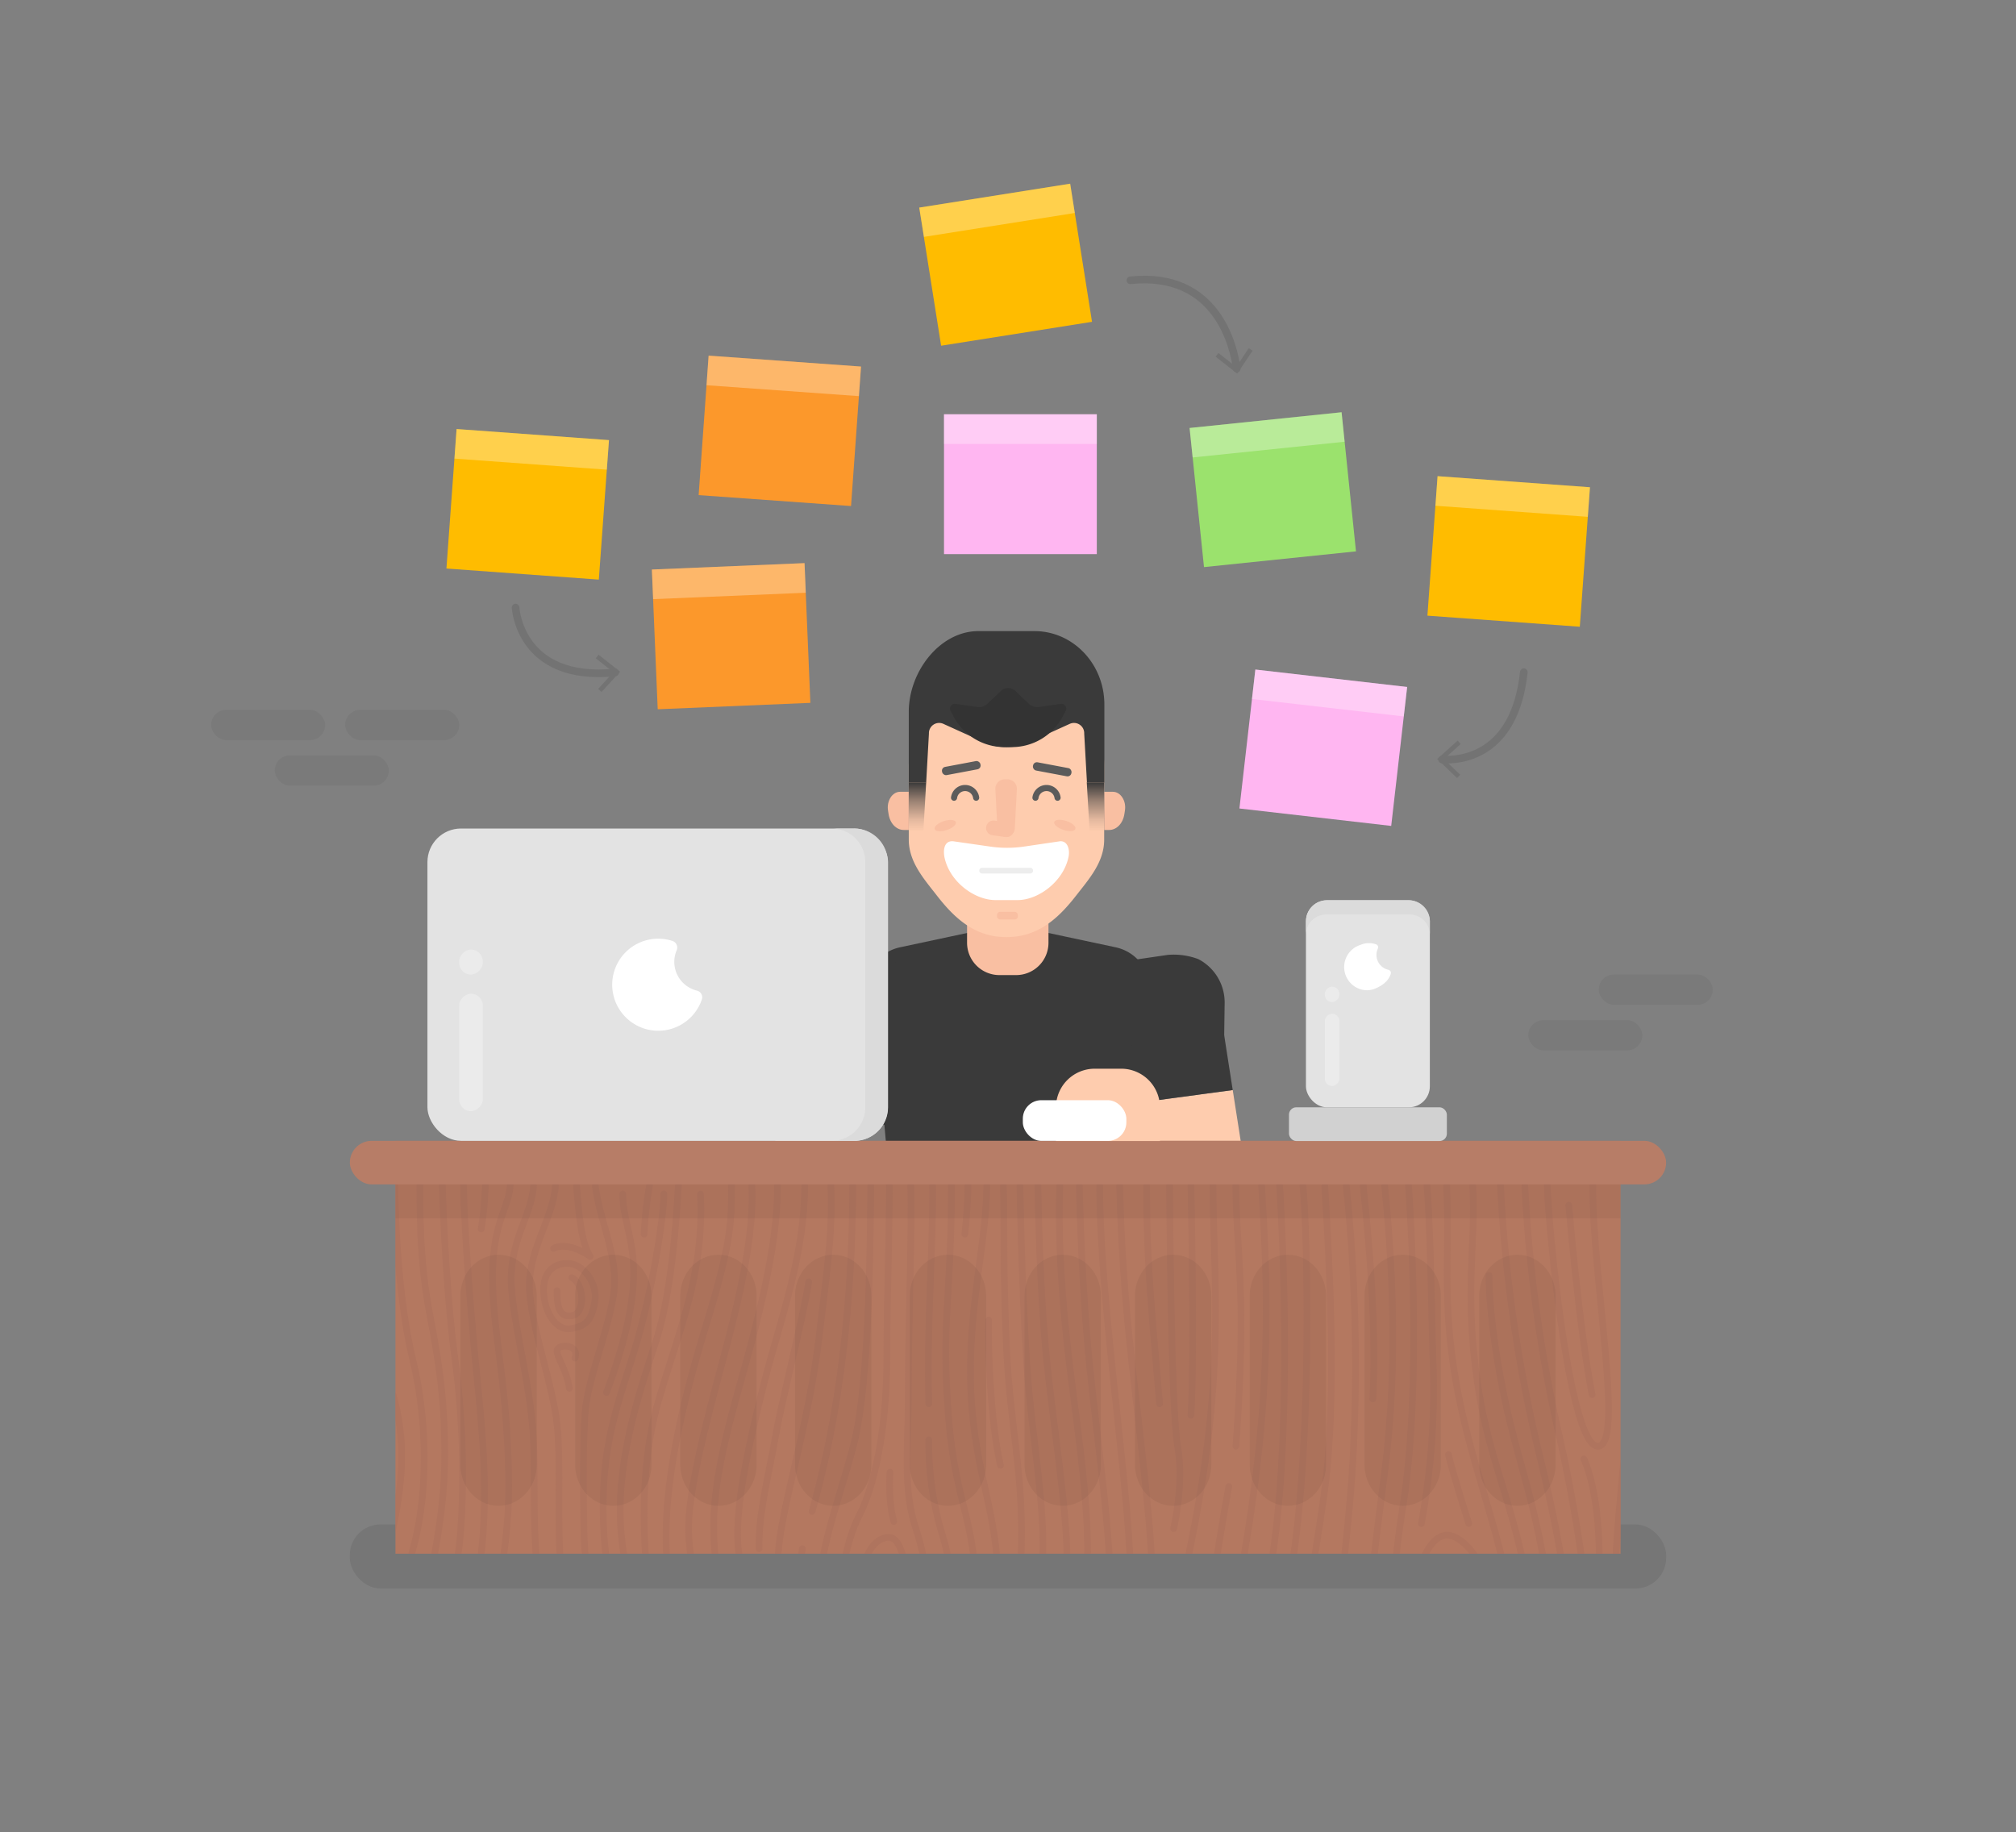 <svg id="648030f7-f45d-4e95-b7b0-d161ffe9a2bd" data-name="Layer 1" xmlns="http://www.w3.org/2000/svg" xmlns:xlink="http://www.w3.org/1999/xlink" viewBox="0 0 528.15 480"><rect x="0" y="0" width="528.15" height="480" fill="#808080" stroke="none"/><defs><linearGradient id="79471ac9-e492-4ba2-b450-f293bcec580a" x1="286.99" y1="217.82" x2="286.99" y2="204.98" gradientUnits="userSpaceOnUse"><stop offset="0" stop-color="#3a3a3a" stop-opacity="0"/><stop offset="0.25" stop-color="#3a3a3a" stop-opacity="0.14"/><stop offset="0.64" stop-color="#3a3a3a" stop-opacity="0.53"/><stop offset="1" stop-color="#3a3a3a"/></linearGradient><linearGradient id="8b2b7222-60f4-4fd2-a3de-ddd0344e8d87" x1="240.36" y1="217.82" x2="240.36" y2="204.98" xlink:href="#79471ac9-e492-4ba2-b450-f293bcec580a"/><clipPath id="efbab84e-e473-4f90-9c9c-e3708f701dac"><rect id="d93b4d52-a429-4373-8d46-fd6012e6d925" data-name="&lt;Rectangle&gt;" x="103.6" y="298.9" width="320.95" height="108.17" fill="none"/></clipPath></defs><title>joaco - sitio web 2016 v02 - Export2</title><path d="M289.82,311.51h-51.6a5.26,5.26,0,0,1-5.46-4.75L230.65,283h66.74l-2.11,23.76A5.26,5.26,0,0,1,289.82,311.51Z" fill="#3a3a3a"/><polygon points="290.9 335 237.14 335 234.87 284.46 293.17 284.46 290.9 335" fill="#3a3a3a"/><path d="M274.39,244.38l-10.37,1-10.37-1-17.9,3.82a11.43,11.43,0,0,0-9,11.21v27.88a8.47,8.47,0,0,0,8.71,8.21h24a4.67,4.67,0,0,0,3.57-1.62,1.34,1.34,0,0,1,2,0,4.67,4.67,0,0,0,3.57,1.62h24a8.47,8.47,0,0,0,8.71-8.21V259.41a11.43,11.43,0,0,0-9-11.21Z" fill="#3a3a3a"/><path d="M253.35,238.9h21.33a0,0,0,0,1,0,0V247a8.47,8.47,0,0,1-8.47,8.47h-4.39a8.47,8.47,0,0,1-8.47-8.47V238.9A0,0,0,0,1,253.35,238.9Z" fill="#f9bfa2"/><polygon points="222.71 310.2 201.81 307.39 205.22 285.59 226.11 288.41 222.71 310.2" fill="#feccae"/><polygon points="305.46 310.2 326.36 307.39 322.95 285.59 302.06 288.41 305.46 310.2" fill="#feccae"/><polygon points="219.83 353.88 205 353.88 201.81 307.39 222.71 310.2 219.83 353.88" fill="#feccae"/><path d="M221,372.2l-14.5-2.05a4,4,0,0,1-3.42-4.34l1.55-16.06,15.64-2.15,3.74,3.2a5.6,5.6,0,0,1,1.9,3.4l1.56,10a4,4,0,0,1-.48,2.61l-2,3.42A4,4,0,0,1,221,372.2Z" fill="#feccae"/><polygon points="308.34 353.88 323.17 353.88 326.36 307.39 305.46 310.2 308.34 353.88" fill="#feccae"/><path d="M307.2,372.2l14.5-2.05a4,4,0,0,0,3.42-4.34l-1.55-16.06-15.64-2.15-3.74,3.2a5.6,5.6,0,0,0-1.9,3.4l-1.56,10a4,4,0,0,0,.48,2.61l2,3.42A4,4,0,0,0,307.2,372.2Z" fill="#feccae"/><path d="M245.37,394h-2.7c-5.62,0-10.18-4.93-10.18-11V353.1a24.8,24.8,0,0,1,2.76-11.41l.61-1.18h25.39v36.34C261.25,386.33,254.14,394,245.37,394Z" fill="#424242"/><path d="M282.28,394H285c5.68,0,10.28-4.93,10.28-11V353.1a24.61,24.61,0,0,0-2.79-11.41l-.62-1.18H266.25v36.34C266.25,386.33,273.43,394,282.28,394Z" fill="#424242"/><rect x="234.97" y="333.03" width="58.2" height="7.47" rx="1.25" ry="1.25" fill="#424242"/><polygon points="301.01 288.55 322.95 285.59 318.92 259.77 296.97 262.73 301.01 288.55" fill="#3a3a3a"/><polygon points="228.71 288.76 205.22 285.59 209.29 259.78 232.79 262.94 228.71 288.76" fill="#3a3a3a"/><path d="M207.48,272.76l24,3.24,3.24-24-12.49-1.82a18.2,18.2,0,0,0-8,1.11A12.79,12.79,0,0,0,207.34,263Z" fill="#3a3a3a"/><path d="M320.69,272.76l-24,3.24-3.24-24,12.49-1.82a18.2,18.2,0,0,1,8,1.11A12.79,12.79,0,0,1,320.83,263Z" fill="#3a3a3a"/><rect x="256.61" y="340.5" width="14.23" height="22.94" fill="#424242"/><path id="3db06723-f863-4520-86a4-fe1e9d2a1342" data-name="&lt;Path&gt;" d="M263.72,245.52h-.09c-8.21,0-13.51-4.87-18.19-10.89-3.36-4.33-7.36-8.76-7.36-14.66V200.68a25.55,25.55,0,0,1,25.55-25.55h.09a25.55,25.55,0,0,1,25.55,25.55V220c0,5.9-4,10.34-7.36,14.66C277.24,240.65,271.93,245.52,263.72,245.52Z" fill="#feccae"/><path id="835d69ff-bb56-4b59-9a82-cb429484396c" data-name="&lt;Path&gt;" d="M255.73,209a2.92,2.92,0,0,0-5.79,0" fill="none" stroke="#5b5b5b" stroke-linecap="round" stroke-miterlimit="10" stroke-width="1.6"/><ellipse id="ba109728-bbfd-444f-ae4b-db480887004e" data-name="&lt;Path&gt;" cx="278.98" cy="216.28" rx="1.23" ry="2.92" transform="translate(-13.7 413.63) rotate(-71.78)" fill="#f9bfa2"/><ellipse id="edf9316c-aa49-49d4-8035-c72b79899f32" data-name="&lt;Path&gt;" cx="247.65" cy="216.28" rx="2.92" ry="1.23" transform="translate(-55.22 88.3) rotate(-18.22)" fill="#f9bfa2"/><path id="1fe480fe-9abe-435f-8f55-b95c49619010" data-name="&lt;Path&gt;" d="M266.6,235.82h-5.84c-5.33,0-11.84-4.64-13.28-11-.49-2.18-.11-4.76,2.44-4.38l9.54,1.37a30.46,30.46,0,0,0,8.76,0l9.22-1.36c2.16-.39,2.93,2,2.49,4.09C278.57,231,272,235.82,266.6,235.82Z" fill="#fff"/><path d="M263.6,219.3h0a2.43,2.43,0,0,1-2.31-2.41l-.52-10a2.46,2.46,0,0,1,2.31-2.7h1a2.46,2.46,0,0,1,2.31,2.7l-.52,10A2.43,2.43,0,0,1,263.6,219.3Z" fill="#f9bfa2"/><path d="M264,215.47l-3.52-.48a1.92,1.92,0,0,0-2.12,1.66h0a1.89,1.89,0,0,0,1.57,2.17l3.52.48a1.92,1.92,0,0,0,2.12-1.66h0A1.89,1.89,0,0,0,264,215.47Z" fill="#f9bfa2"/><path d="M291.56,207.45h-2.28v10h1.3c2,0,3.65-1.78,4-4.26l.12-.78C295.13,209.86,293.6,207.45,291.56,207.45Z" fill="#f9bfa2"/><path d="M235.79,207.45h2.28v10h-1.3c-2,0-3.65-1.78-4-4.26l-.12-.78C232.22,209.86,233.75,207.45,235.79,207.45Z" fill="#f9bfa2"/><rect x="270.55" y="200.45" width="10.24" height="2.19" rx="1.01" ry="1.01" transform="translate(42.03 -47.5) rotate(10.66)" fill="#5b5b5b"/><path id="fcf62461-b94f-4f18-a7b8-3b55271cba82" data-name="&lt;Path&gt;" d="M277.06,209a2.92,2.92,0,0,0-5.79,0" fill="none" stroke="#5b5b5b" stroke-linecap="round" stroke-miterlimit="10" stroke-width="1.6"/><path id="f318d4a0-997e-4663-b9bf-68882550f267" data-name="&lt;Path&gt;" d="M269.89,228.86H257.3a.75.75,0,1,1,0-1.5h12.59a.75.75,0,1,1,0,1.5Z" fill="#ededed"/><rect x="246.71" y="200.13" width="10.24" height="2.19" rx="1.01" ry="1.01" transform="translate(536.54 352.41) rotate(169.34)" fill="#5b5b5b"/><rect x="261.19" y="238.9" width="5.47" height="2" rx="0.8" ry="0.8" fill="#f9bfa2"/><path id="8e750d5a-19f2-45c4-b603-e9a94464842e" data-name="&lt;Path&gt;" d="M271,165.35H256.32c-10.07,0-18.24,10.57-18.24,21.15V205h4.56l.72-12.81a2.68,2.68,0,0,1,3.72-2.57l10.62,4.82a14.41,14.41,0,0,0,12,0l10.62-4.82a2.68,2.68,0,0,1,3.72,2.57l.72,12.81h4.56V184.49C289.27,173.92,281.11,165.35,271,165.35Z" fill="#3a3a3a"/><path d="M265.06,195.74h-1.92a15.06,15.06,0,0,1-13.32-8l-.78-1.49a1.25,1.25,0,0,1,1.28-1.83l5.73.81a3.15,3.15,0,0,0,2.61-.83l3.55-3.37a2.76,2.76,0,0,1,3.8,0l3.55,3.37a3.15,3.15,0,0,0,2.61.83l5.73-.81a1.25,1.25,0,0,1,1.28,1.83l-.78,1.49A15.06,15.06,0,0,1,265.06,195.74Z" fill="#333"/><polygon points="289.27 217.82 285.46 217.82 284.71 204.98 289.27 204.98 289.27 217.82" fill="url(#79471ac9-e492-4ba2-b450-f293bcec580a)"/><polygon points="238.08 217.82 241.9 217.82 242.64 204.98 238.08 204.98 238.08 217.82" fill="url(#8b2b7222-60f4-4fd2-a3de-ddd0344e8d87)"/><g id="a0f6f2c0-4fe5-486d-a35e-503afb8c2e4e" data-name="&lt;Group&gt;"><rect id="413c64c6-8b67-446e-9941-eaee2a9dec07" data-name="&lt;Rectangle&gt;" x="91.65" y="399.41" width="344.84" height="16.77" rx="8.01" ry="8.01" opacity="0.08"/><rect id="43487ece-8c41-4096-8b2f-f84edf41bd06" data-name="&lt;Rectangle&gt;" x="103.6" y="298.9" width="320.95" height="108.17" fill="#b47860"/><g opacity="0.5"><g clip-path="url(#efbab84e-e473-4f90-9c9c-e3708f701dac)"><path d="M321.39,619.87c2.37-18.05,6.16-23.21-5.09-74.59S303,448.9,312.16,403.62s5.62-69.77,5.62-93" fill="none" stroke="#aa6f5b" stroke-linecap="round" stroke-linejoin="round" stroke-width="1.75"/><path d="M323.78,378.9c3-40.83,0-51.27,0-68.25" fill="none" stroke="#aa6f5b" stroke-linecap="round" stroke-linejoin="round" stroke-width="1.75"/><path d="M321.93,389.46s-7.69,41.11-8.28,65,1.48,53.61,8.28,90.27,10.06,32.22,4.44,76.38-4.92,55-5,69.44-3,16.11-2.13,31.94,4.59,13.61,4.51,31.11,0,41.06,0,41.06" fill="none" stroke="#aa6f5b" stroke-linecap="round" stroke-linejoin="round" stroke-width="1.75"/><path d="M330.51,310.66c1.59,26,3,55.09-5.38,101.33s-5.86,82.19,1.24,123,12.43,40,5.92,93.88-4.74,54.72-4.74,65,7.86,17,7.68,26.66-5.88,15.55-6,26.11.48,32.07,1.27,48" fill="none" stroke="#aa6f5b" stroke-linecap="round" stroke-linejoin="round" stroke-width="1.75"/><path d="M335.23,310.66s2.95,43.25,0,80.47-9.75,36.94-8.86,75.13,5,57.08,8.86,79,9.78,27.5,6.23,58.61-9.59,43.21-8.28,82.77c0,0-.2,12.13,3.65,21.29s4.24,16.3.3,28-3.55,26.2-3.35,31.76,1.47,27,1.47,27" fill="none" stroke="#aa6f5b" stroke-linecap="round" stroke-linejoin="round" stroke-width="1.75"/><path d="M341.35,310.66c1.19,12.4,2.47,65.47-2.86,99.63s-7.68,44.11-5.46,70.13c3.25,38.19,8.71,64,11.08,72.91s7.1,30,3.25,50.83-8,45.55-7.4,68.88,1,25.46,2.57,32.87,5.32,10.55,2.56,26.29.59,48.37,2,62.44" fill="none" stroke="#aa6f5b" stroke-linecap="round" stroke-linejoin="round" stroke-width="1.75"/><path d="M347.07,310.66c.69,12.41,3.25,49.31.44,75.89-1.38,13-8.14,49.58-9,63.47s2.07,43.33,4.05,58.33,11.33,53.89,11.93,75.27-5.62,30.83-7.59,52.22-.39,37.31,0,49.16,4.93,23.05,4.93,36-1.18,11.62-2,27,2.86,46.7,2.86,46.7" fill="none" stroke="#aa6f5b" stroke-linecap="round" stroke-linejoin="round" stroke-width="1.75"/><path d="M346.42,471.4a148.56,148.56,0,0,1,0-50.27" fill="none" stroke="#aa6f5b" stroke-linecap="round" stroke-linejoin="round" stroke-width="1.75"/><path d="M352.7,310.66a462.52,462.52,0,0,1,1.81,70.47c-2,37.57-9.24,55,1.87,93s8.74,67.22,7.56,85.55-8.28,42.5-4.14,88.61,10.81,40.83,7.1,88.61c-2.24,28.89,2.07,57.72,2.07,57.72" fill="none" stroke="#aa6f5b" stroke-linecap="round" stroke-linejoin="round" stroke-width="1.75"/><path d="M358,566.56c2.76-29.44-1.34-87.67-9.21-87.66-5.36,0-2.34,18.69,0,31.09" fill="none" stroke="#aa6f5b" stroke-linecap="round" stroke-linejoin="round" stroke-width="1.75"/><path d="M362.76,310.66c1.59,16.24,3.85,44.64,0,74.91s-8.45,60.83.21,90.55,11.33,53.05,6,99.72-4.44,59.16-1.48,82.77,8.28,39.16,5.62,82.77c0,0-2.69,19.67.72,53.28" fill="none" stroke="#aa6f5b" stroke-linecap="round" stroke-linejoin="round" stroke-width="1.75"/><path d="M369,310.66s3.85,50.75-1.48,84.08-3.25,59.44,1.48,76.66S379,498.89,379,528.89s-7.29,65.55-7.34,96.38,7.64,54.57,8.53,81.45-1.78,48.45-2.07,62.8a215,215,0,0,0,.89,25.13" fill="none" stroke="#aa6f5b" stroke-linecap="round" stroke-linejoin="round" stroke-width="1.75"/><path d="M396.19,421.12c-3.85-22.22-11.12-38.1-14.79-59.3S379.81,329,379,310.66" fill="none" stroke="#aa6f5b" stroke-linecap="round" stroke-linejoin="round" stroke-width="1.75"/><path d="M372.37,399.18a195.09,195.09,0,0,0,3.11-41.11c-.43-11.81-.71-36.73-1.64-47.42" fill="none" stroke="#aa6f5b" stroke-linecap="round" stroke-linejoin="round" stroke-width="1.75"/><path d="M379.47,381.12c.89,4.17,5.33,18.05,5.33,18.05" fill="none" stroke="#aa6f5b" stroke-linecap="round" stroke-linejoin="round" stroke-width="1.75"/><path d="M378.73,402.23c-5.33.56-11.24,12.78-8,42.5s10.06,41.39,13.31,41.66,10.95-35.55,10.36-50.55C393.54,413.61,384.06,401.68,378.73,402.23Z" fill="none" stroke="#aa6f5b" stroke-linecap="round" stroke-linejoin="round" stroke-width="1.75"/><path d="M382.35,428.62C381.24,432,383.47,452,386.54,452s4.32-40.28-6.15-39.16,1,56.94,1,56.94" fill="none" stroke="#aa6f5b" stroke-linecap="round" stroke-linejoin="round" stroke-width="1.75"/><path d="M395.48,473.62s-5.5,20.83-5.73,38.05-1.41,45.4-5.64,71.65c-3.47,21.5-6.32,43.14-1.24,87.23,6.37,55.29,3.85,59.16,3,79.72s0,44.39,0,44.39" fill="none" stroke="#aa6f5b" stroke-linecap="round" stroke-linejoin="round" stroke-width="1.75"/><path d="M399.15,446.26s1.48,35-1.78,52.45-1.48,42.13-4.73,62.68-7.17,44.72-5.51,84.16,7.34,56.11,6,82.22-.59,58.55,0,66.89" fill="none" stroke="#aa6f5b" stroke-linecap="round" stroke-linejoin="round" stroke-width="1.75"/><path d="M393.11,608.33c.17-13.05,4.56-41.39,4.56-41.39s8.28-64.72,6.21-115.83-12.56-60.17-16.75-88.37c-3.66-24.63-.4-36.82-1.3-52.09" fill="none" stroke="#aa6f5b" stroke-linecap="round" stroke-linejoin="round" stroke-width="1.75"/><path d="M390.09,334.18c0,7.7,1.48,19.45,3.75,30.6,4.59,22.64,10.8,32.62,13.9,71s1.79,61.77,0,84.27-6.42,62.22-8.1,76.11-5.82,30-2.56,58.61,7.17,31.66,7.14,60.27,1.15,79.66,1.15,79.66" fill="none" stroke="#aa6f5b" stroke-linecap="round" stroke-linejoin="round" stroke-width="1.75"/><path d="M404.21,596.13s10.22-72,10.22-111.13-2-66.66-11.14-103.88a378.3,378.3,0,0,1-10.18-70.47" fill="none" stroke="#aa6f5b" stroke-linecap="round" stroke-linejoin="round" stroke-width="1.75"/><path d="M399.48,310.66A379.52,379.52,0,0,0,408.22,375c7.69,33.33,11,71.11,11,92.77s-1.26,59.72,1,84.44,10.54,53.33,10.84,85.27-9.68,54.91-12.23,68.24c-2.67,14-2.56,58.74-1.58,88.92" fill="none" stroke="#aa6f5b" stroke-linecap="round" stroke-linejoin="round" stroke-width="1.75"/><path d="M405.36,310.66c.36,12.15,5.82,67.69,13.12,68.25s-1.38-44.23-1.18-68.25" fill="none" stroke="#aa6f5b" stroke-linecap="round" stroke-linejoin="round" stroke-width="1.75"/><path d="M411,315.76s2.55,31.29,6.1,49.63" fill="none" stroke="#aa6f5b" stroke-linecap="round" stroke-linejoin="round" stroke-width="1.75"/><path d="M418.87,412.77c.79-21.46-3.94-30.53-3.94-30.53" fill="none" stroke="#aa6f5b" stroke-linecap="round" stroke-linejoin="round" stroke-width="1.75"/><path d="M425.54,310.66s2.79,36.21.63,62.88-4.34,38.33-2.37,63.7,4.73,26.48,6.51,58.14-.39,38.15,2.37,61.11,6.31,59.26,5.72,76.85-6.71,46.29-9.47,72.4.28,50.92,1.82,68,1.34,21,1.34,21" fill="none" stroke="#aa6f5b" stroke-linecap="round" stroke-linejoin="round" stroke-width="1.75"/><path d="M433.76,614.72s-5-35.65-7.4-49.16A275.88,275.88,0,0,1,423,518.61c.38-12.68.8-43.79,0-58.05" fill="none" stroke="#aa6f5b" stroke-linecap="round" stroke-linejoin="round" stroke-width="1.75"/><path d="M432.09,310.66s2.86,41.76-1,75.5-.3,52.19,2.66,70.8,3.25,42.13,3,58.14,2.66,48.45,4.44,68.48S448.7,623,438.46,683a294.84,294.84,0,0,0-3.22,67.77c2.66,36.39,3.48,36.33,3.22,43.83" fill="none" stroke="#aa6f5b" stroke-linecap="round" stroke-linejoin="round" stroke-width="1.75"/><path d="M438.46,310.66s2.93,36,0,68.25-5.34,30.55-.28,67.35,3.87,52.91,4.16,72.36,9.47,74.44,9.17,111.66-5,43.33-8.13,67.77-3.71,34.16-2.82,51.66,4.38,31.89,3.82,44.94" fill="none" stroke="#aa6f5b" stroke-linecap="round" stroke-linejoin="round" stroke-width="1.75"/><path d="M441.75,425.84c-2.07-29.16,2.37-21.94,5.62-42.5S450,310.66,450,310.66" fill="none" stroke="#aa6f5b" stroke-linecap="round" stroke-linejoin="round" stroke-width="1.75"/><path d="M442.34,386.68c4.14-29.44,2-76,2-76" fill="none" stroke="#aa6f5b" stroke-linecap="round" stroke-linejoin="round" stroke-width="1.75"/><path d="M448.82,400.57c-3.14.69-3.81,4.72-3.07,18.33s4,21,5.78,20.83,5.61-1.53,5-17.78S452.76,399.7,448.82,400.57Z" fill="none" stroke="#aa6f5b" stroke-linecap="round" stroke-linejoin="round" stroke-width="1.75"/><path d="M449.59,421.19s.59,16,3,12.29S451,408.9,451,408.9" fill="none" stroke="#aa6f5b" stroke-linecap="round" stroke-linejoin="round" stroke-width="1.75"/><path d="M452.7,445.35c-1.66,8.27-2.51,15.08-6.07,14s-4.29-28.05-4.29-28.05" fill="none" stroke="#aa6f5b" stroke-linecap="round" stroke-linejoin="round" stroke-width="1.75"/><path d="M451,534.73s-5.15-33.05-2.22-55.83,12.76-27.5,13.05-53-7.69-31.39-7.1-56.52,2.37-58.67,2.37-58.67" fill="none" stroke="#aa6f5b" stroke-linecap="round" stroke-linejoin="round" stroke-width="1.75"/><path d="M464.24,310.66s-2.28,36.69-2.36,48.67a167.12,167.12,0,0,0,3,33.79c2.22,12.22,4.72,16.9,4.72,35.37s-5,30.83-10.5,47.36-3.55,38.61-2.07,55.55,4.29,41.52,5.92,68.47.59,58.47-1.18,75.83S453,710.13,450,717.21,445.3,731,448.26,745s9.76,15.55,13.46,28.89,2.51,20.78,2.51,20.78" fill="none" stroke="#aa6f5b" stroke-linecap="round" stroke-linejoin="round" stroke-width="1.75"/><path d="M470.55,310.66c0,15.45-2.95,26.54.14,62.14,3.77,43.59,7.46,41.39,4.2,73.47s-12.11,32.27-13,58,5.72,49.07,7.15,76,1.43,70.83,3.5,95.27,6.71,39.07,9.86,48.14,7.5,13,4.73,28.33-5.52,24.3-4.93,42.63" fill="none" stroke="#aa6f5b" stroke-linecap="round" stroke-linejoin="round" stroke-width="1.75"/><path d="M481.47,431.26c.54-20.68-2.67-46.46-3.87-69.3-1.18-22.56-.34-42.24-.94-51.3" fill="none" stroke="#aa6f5b" stroke-linecap="round" stroke-linejoin="round" stroke-width="1.75"/><path d="M473.11,477.41a17.08,17.08,0,0,1,1.71-7.68" fill="none" stroke="#aa6f5b" stroke-linecap="round" stroke-linejoin="round" stroke-width="1.75"/><path d="M486.87,687.08c-1.3-20.55-3.7-63.19-4.29-83.75s-6.71-51.66.39-70.74,9.07-33.89,8.48-43.7-7.69-9.63-10.95-15.92,1.08-27,1-36.29" fill="none" stroke="#aa6f5b" stroke-linecap="round" stroke-linejoin="round" stroke-width="1.75"/><path d="M498.21,671.34A380.89,380.89,0,0,0,495,626.46c-1.94-14.58-4.32-20.72-5.1-40.16s10.27-50.74,12.44-65.74,2.56-37,1.38-53.51-3-52.59-3.75-67.87-2.85-63.11.39-88.52" fill="none" stroke="#aa6f5b" stroke-linecap="round" stroke-linejoin="round" stroke-width="1.75"/><path d="M483.63,462c-.92,7.41,2.7,14.81,6.2,12.59s.25-27-1.83-45.92-2.66-45.55-3.84-65-.38-34.74-2-53.06" fill="none" stroke="#aa6f5b" stroke-linecap="round" stroke-linejoin="round" stroke-width="1.75"/><path d="M485.43,572.36A145.94,145.94,0,0,1,488,544.45c2.87-14.58,9.08-27.73,9.82-49.63s-1.63-48-2.81-60.77-2.61-53.57-3.32-72.09" fill="none" stroke="#aa6f5b" stroke-linecap="round" stroke-linejoin="round" stroke-width="1.75"/><path d="M490.08,310.66c1.61,13,1.61,44.92,1.61,44.92" fill="none" stroke="#aa6f5b" stroke-linecap="round" stroke-linejoin="round" stroke-width="1.75"/><path d="M507.29,310.66c-1.91,20.55-1.92,51.44-1.92,62.83s1,50.27,1.81,61.38,2.78,42.36,3.81,56.94-.15,30.41-1.33,42.91-8,28.75-9.17,39.86,4,28.61,5.18,40.14,2.22,39.72,3,54,1.92,31.8,4.24,42.5.64,18.75-.09,23.84-1.18,12.13,0,30.88.89,28.7.89,28.7" fill="none" stroke="#aa6f5b" stroke-linecap="round" stroke-linejoin="round" stroke-width="1.75"/><path d="M526.76,549.84a96.85,96.85,0,0,1-5.92-15.94c-4.93-18.7-6.51-99.62-6.81-118.51s-1.57-73.35-.39-104.73" fill="none" stroke="#aa6f5b" stroke-linecap="round" stroke-linejoin="round" stroke-width="1.75"/><path d="M526.76,528.81a138.23,138.23,0,0,1-2.47-18c-3.25-40.8-3-174.36-4-200.18" fill="none" stroke="#aa6f5b" stroke-linecap="round" stroke-linejoin="round" stroke-width="1.75"/><path d="M359.65,366.54c.84-16-.35-35.47-2.51-55.89" fill="none" stroke="#aa6f5b" stroke-linecap="round" stroke-linejoin="round" stroke-width="1.75"/><path d="M301.71,455.49c-.59,4.17-.59,13.33-.59,13.33.79,14.63,2.5,31.48,3.65,40.74s4.24,27.41,8,43.1,7.18,36.17,6.51,45.23c-.7,9.41-4.74,29.26-5.62,41.66s-1.54,28.15-1.28,36.66c.39,12.9-3.75,26.66-3.55,41.56.14,10.45,2.67,25.2,3.75,34.64s-.48,30.18-.59,42.24" fill="none" stroke="#aa6f5b" stroke-linecap="round" stroke-linejoin="round" stroke-width="1.75"/><path d="M312,370.8c1-15.62,0-60.15,0-60.15" fill="none" stroke="#aa6f5b" stroke-linecap="round" stroke-linejoin="round" stroke-width="1.75"/><path d="M307.46,400.49s2.83-11.75,1.05-21.58-2.11-68.25-2.11-68.25" fill="none" stroke="#aa6f5b" stroke-linecap="round" stroke-linejoin="round" stroke-width="1.75"/><path d="M303.78,367.79c-1.7-21-3.4-34.89-3.4-57.14" fill="none" stroke="#aa6f5b" stroke-linecap="round" stroke-linejoin="round" stroke-width="1.75"/><path d="M42.73,310.66c0,.07,2,48,2.27,93s1.18,108.51,5.92,127.86,10.13,21.94,9.8,43.15-7.43,17.41-4.77,50,7.1,37,9.47,85.09-2.37,41.61,0,84.94" fill="none" stroke="#aa6f5b" stroke-linecap="round" stroke-linejoin="round" stroke-width="1.75"/><path d="M50.19,370.8c1.88-21.11-.14-42.25-1.05-60.15" fill="none" stroke="#aa6f5b" stroke-linecap="round" stroke-linejoin="round" stroke-width="1.75"/><path d="M65.41,310.66c.68,8.54.2,38.62-.79,49.17s-5.13,15.92-5.09,27.59,4.9,15.18,6.57,25.74.8,24.07,0,54.14,5.23,102.15,4.05,128.83-6.8,28-6.8,45.11,8.58,52,9,80.7-1.33,52.58,0,72.7" fill="none" stroke="#aa6f5b" stroke-linecap="round" stroke-linejoin="round" stroke-width="1.75"/><path d="M65.11,601.82c.15,5.12-.67,20.54-4.4,20.54-2.55,0-1.38-17.14.8-25.34s3.34-11.88,3.62-25.21-1.64-44.3-2.24-56.52-3-36.53-2.18-61.66.48-31.25-1.18-39.72-6.1-13.75-6.1-24.58c0-17.08,3.89-24.06,4.88-33.75,1.79-17.41-1.17-33.53-1.48-44.92" fill="none" stroke="#aa6f5b" stroke-linecap="round" stroke-linejoin="round" stroke-width="1.75"/><path d="M58,533.34s-2.81-29.11-4-46.5-1.18-25.72-1.33-37.11,1.23-27-1.44-44" fill="none" stroke="#aa6f5b" stroke-linecap="round" stroke-linejoin="round" stroke-width="1.75"/><path d="M72.36,310.66c.45,9.86-.15,38.11-.9,50.2-.59,9.63-5.38,14.16-5.49,25.46-.15,15.56,6.92,15.92,7.91,23.52s-.79,64.06-.2,89.43,2.56,57.41,2.37,81.3-.93,33.7-3.62,41.11-8.81,22.76,3,52c10.06,25,8.16,50,8.36,72.22s.79,48.74.79,48.74" fill="none" stroke="#aa6f5b" stroke-linecap="round" stroke-linejoin="round" stroke-width="1.75"/><path d="M77,372.61c-4.34.19-5.92,6.48-6.11,13.8s2.56,15.18,6.11,15,6.51-6.39,6.41-13.52S82.37,372.38,77,372.61Z" fill="none" stroke="#aa6f5b" stroke-linecap="round" stroke-linejoin="round" stroke-width="1.75"/><path d="M76.06,378.72c-1.28,3-2.28,17.41,1.13,17.31s2.12-11.57,2.12-11.57" fill="none" stroke="#aa6f5b" stroke-linecap="round" stroke-linejoin="round" stroke-width="1.75"/><path d="M78.82,310.66c.06,16.94-2.35,46.65.73,53.39,4,8.81,8.34,11.34,8.34,23s-8.4,19-8.34,27.59S79,467.51,79,485.7s1.63,67.77,2.22,79.3,1.33,31.39-.59,43.47-8.2,21.67-7,38.61c1.57,21.37,10.15,29.44,12.17,38.47s3,31.94,3.2,42.36.91,66.75.91,66.75" fill="none" stroke="#aa6f5b" stroke-linecap="round" stroke-linejoin="round" stroke-width="1.75"/><path d="M84.54,310.66c.7,16.66-2.16,35.89.9,48.29,2.23,9.06,7.76,12.87,7.76,27s-7.08,21.94-7.38,35.49c-.23,10.76-.3,60.2-.3,81.31s3,104.44,5.72,112,7.1,12.41,7.69,31.85-5.31,28.52-5.32,37.4,0,23.94.93,44.45c1,20.2,1.82,52.07,1.43,66.14" fill="none" stroke="#aa6f5b" stroke-linecap="round" stroke-linejoin="round" stroke-width="1.75"/><path d="M91.59,427.51c.74-17.36,7-26.66,7.39-41.8s-2.85-16.79-6.54-30.14C88.7,342,90.34,331.3,90,310.66" fill="none" stroke="#aa6f5b" stroke-linecap="round" stroke-linejoin="round" stroke-width="1.75"/><path d="M91.74,436.68s-.59,38.61,0,56.25.59,62.91,1.48,78.74S95,601.8,98,612.91s6.21,16.94,6.51,34.72S100,676.94,99.88,690s-.15,25.69.89,44.16,2.66,45.08,2.66,60.5" fill="none" stroke="#aa6f5b" stroke-linecap="round" stroke-linejoin="round" stroke-width="1.75"/><path d="M99,560.37s-.63-45.37-1-61.11-1-32.4-1-51.66,4.14-37.78,6.51-50,3-25-2.76-38.15-4.93-42.69-4.73-48.8" fill="none" stroke="#aa6f5b" stroke-linecap="round" stroke-linejoin="round" stroke-width="1.75"/><path d="M102.29,451.48a187.43,187.43,0,0,1,5.92-45.73c4.15-15,3.6-34.33,0-49.21s-4.59-34-4.78-45.89" fill="none" stroke="#aa6f5b" stroke-linecap="round" stroke-linejoin="round" stroke-width="1.75"/><path d="M108.7,433.59s1.88-11.73,2.79-15.43,4.81-20,5-35-1.38-25.74-3.75-38S110,322.87,110,310.66" fill="none" stroke="#aa6f5b" stroke-linecap="round" stroke-linejoin="round" stroke-width="1.75"/><path d="M115.9,310.66c.2,8.15,1.18,29.18,3.16,44.36a229.1,229.1,0,0,1,1.78,43.7c-.79,15.92-6.11,32.78-11.24,45.74s-7.3,28.15-6.31,39.44,8.09,40.55,10.65,51.48,5.52,35.18,3.16,48.14-4.54,20.37-2.17,29.63,10.26,26.29,10.65,38.52,0,41.64,0,53.23,1.78,80,1.58,89.77" fill="none" stroke="#aa6f5b" stroke-linecap="round" stroke-linejoin="round" stroke-width="1.75"/><path d="M121.43,310.66c.2,10.93,1.78,32.32,3.35,48.25s3.35,32.41,1,50.74-11.4,37.4-14.28,49.81-3.27,28,1.85,49.81,9.27,39.63,9.86,55.37-5.37,33-5.05,41,11.17,26.37,12.74,37.85a142.94,142.94,0,0,1,1.38,20.37" fill="none" stroke="#aa6f5b" stroke-linecap="round" stroke-linejoin="round" stroke-width="1.75"/><path d="M133.66,310.66c-.39,6.3-5.31,10.15-4.54,27.51.63,14.07,3.75,25.28,4.14,49.21s-6.71,45.6-10.85,55.78a93.8,93.8,0,0,0-7.31,40.18c.6,17.22,6.32,35,9.87,50s5.13,31.85,3.35,46.48-5.78,23.7-4.17,30.18S136.81,632.4,137,642.77s1.38,29.26,1.58,46.85.2,30.37,0,43.89.79,45.59,1.18,61.15" fill="none" stroke="#aa6f5b" stroke-linecap="round" stroke-linejoin="round" stroke-width="1.75"/><path d="M132.28,445c-9.85,1.11-14,34.81-11.45,50.18s3.95,12.78,8.68,15.18,5.72,19.44,11.24,19.26,7.87-21.66,8.28-45C149.38,465.43,142.14,443.9,132.28,445Z" fill="none" stroke="#aa6f5b" stroke-linecap="round" stroke-linejoin="round" stroke-width="1.75"/><path d="M132.28,462.79c-2.75,26.29,3.25,53.14,8.47,53.14,4.34,0,1.8-64.92-7.1-64.44-8,.43-10.55,37.95-5.52,51.14" fill="none" stroke="#aa6f5b" stroke-linecap="round" stroke-linejoin="round" stroke-width="1.75"/><path d="M138.19,499.82a157.75,157.75,0,0,0-2-24.81" fill="none" stroke="#aa6f5b" stroke-linecap="round" stroke-linejoin="round" stroke-width="1.75"/><path d="M136.22,408.24c0,15.18-6.8,24.7-4.58,28.59s7.05,5.74,8.53,3.89-3.34-11.85-3.34-11.85" fill="none" stroke="#aa6f5b" stroke-linecap="round" stroke-linejoin="round" stroke-width="1.75"/><path d="M139.77,310.66c-.48,8.24-6.81,14.59-5.72,27.51,1,11.33,5.13,25.55,5.72,39.44s-1,30.17,3.94,53.69,11.44,32.41,10.85,61.3-3.75,33.15-7.5,43.52-5.14,19.26-2.86,34.63,12.53,31.48,13.71,46.29-5.33,27-4.93,35.55,1,36.66,1.38,56.48.79,68.18,1.58,85.59" fill="none" stroke="#aa6f5b" stroke-linecap="round" stroke-linejoin="round" stroke-width="1.75"/><path d="M160.68,492.78c0-11-1.33-28.05-4.29-41.3s-8-26.06-9.32-39.11,0-28.75-1.13-39.16-6.11-23.33-7.15-34.16,6.21-19.78,6.71-28.39" fill="none" stroke="#aa6f5b" stroke-linecap="round" stroke-linejoin="round" stroke-width="1.75"/><path d="M145,327.07c4-2,9.62,2.11,9.62,2.11-2.51-3.83-3-12-3.6-18.53" fill="none" stroke="#aa6f5b" stroke-linecap="round" stroke-linejoin="round" stroke-width="1.75"/><path d="M148.7,331c-4.59,0-6.8,3.47-6.21,8.54s3.55,9.24,7.2,8.54,5.23-1.81,6.12-6.94S152.59,331,148.7,331Z" fill="none" stroke="#aa6f5b" stroke-linecap="round" stroke-linejoin="round" stroke-width="1.75"/><path d="M145.93,338.16c0,3.38.25,7.13,3.87,6.57s3.33-8.33,0-10" fill="none" stroke="#aa6f5b" stroke-linecap="round" stroke-linejoin="round" stroke-width="1.75"/><path d="M150.62,355.83c1.33-3.75-4.44-3.75-4.68-2.08s2.61,5.28,3.22,10" fill="none" stroke="#aa6f5b" stroke-linecap="round" stroke-linejoin="round" stroke-width="1.75"/><path d="M163.49,685.55c-.74-12.36-.89-32.22,3.55-47.22a59.81,59.81,0,0,0,0-35.55c-2.66-9.17-7.25-21-9.69-37.5s1-20.28,4.66-34.16,4.88-35.83,3.7-52.91-4-28.33-7.65-44.44-4.92-24-5.08-33.15-.29-22,.31-30.46,5.77-20.69,7.4-30.58-3.44-18.92-4.73-28.91" fill="none" stroke="#aa6f5b" stroke-linecap="round" stroke-linejoin="round" stroke-width="1.75"/><path d="M158.9,364.83c12.88-34.93,4.33-40,4.25-52" fill="none" stroke="#aa6f5b" stroke-linecap="round" stroke-linejoin="round" stroke-width="1.75"/><path d="M168.74,323.35a102.23,102.23,0,0,1,1.41-12.7" fill="none" stroke="#aa6f5b" stroke-linecap="round" stroke-linejoin="round" stroke-width="1.75"/><path d="M168.07,461.94c-2.13-20.14-9.37-43.41-10-63.22s3.6-30.18,8.11-44.81,7.73-34.63,7.73-41.11" fill="none" stroke="#aa6f5b" stroke-linecap="round" stroke-linejoin="round" stroke-width="1.75"/><path d="M163.83,578.33c-2.56-13.33-3.55-28.52,3.35-48.7S172.71,472,172.71,472c-.39-27.78-9.47-56.11-10.18-73.51s5.44-35.18,9.19-46.66,5.23-27.69,6-41.21" fill="none" stroke="#aa6f5b" stroke-linecap="round" stroke-linejoin="round" stroke-width="1.75"/><path d="M178.63,472.85c-.79-19.93-4.34-26.18-7.3-45.34S167,385.94,172.51,367s12-33.19,11-54.16" fill="none" stroke="#aa6f5b" stroke-linecap="round" stroke-linejoin="round" stroke-width="1.75"/><path d="M191.65,310.66c0,9.28,0,14.78-6.51,36-5.91,19.29-11.83,42.4-10.45,62s8.09,47,8.88,61.66,2.56,34.63-4.93,59.26-5.92,38.7-3.55,54.62,7.3,30.37,7.1,47.12-.79,31.21-7.69,43.24-12,26.29-11.25,43.15c1,21.69,20.18,42.76,20.32,58.14.11,11.85-5.13,13.19-5.81,18.74" fill="none" stroke="#aa6f5b" stroke-linecap="round" stroke-linejoin="round" stroke-width="1.75"/><path d="M178.63,560.37c.2-7.59,2.56-19.26,4.93-27.78s5.33-27.78,5.83-50.37-8.79-70.74-9-80.82,4.14-27.13,9-45.12,8.17-33.41,7.58-45.63" fill="none" stroke="#aa6f5b" stroke-linecap="round" stroke-linejoin="round" stroke-width="1.75"/><path d="M203.68,310.66c0,10.55-1.93,22.88-7.3,42.88-4,14.89-9.35,31.29-9.41,46.11s5.72,43.89,7.27,67-2.59,51.65-2.59,59.63c0,10.37,4.85,21.48,3.71,38.89s-5.09,26.46-4.89,36.56,2.76,21.21,2.76,35.1-2.17,23.33,1,37.78c3.54,16,7.65,40,7.26,58.14s-5.92,42.07-4.54,61.89" fill="none" stroke="#aa6f5b" stroke-linecap="round" stroke-linejoin="round" stroke-width="1.75"/><path d="M210.83,310.66c-.13,19.11-6.72,35.9-10.9,52.69-3.62,14.57-7.58,31.8-6.51,42.4,1.36,13.5,5.92,45.14,6.31,67.1s.79,74.74.79,87.52-1.38,63.88-2,75.37.84,38,3,49.81,5.1,27,5.3,41.48-1.78,34.07-2.76,44.9a188.31,188.31,0,0,0-.39,22.72" fill="none" stroke="#aa6f5b" stroke-linecap="round" stroke-linejoin="round" stroke-width="1.75"/><path d="M198.86,405.75c-.2-9.26,2.5-19.06,4.42-30,1.57-8.94,7-29.88,8.59-39.91" fill="none" stroke="#aa6f5b" stroke-linecap="round" stroke-linejoin="round" stroke-width="1.75"/><path d="M211.76,490.56c0-19.44-3.75-28.7-6.11-43.33a186.43,186.43,0,0,1-1.78-39.81c.59-12,7.76-32.92,10.65-56.66,2.61-21.43,3.55-28.25,3.16-40.1" fill="none" stroke="#aa6f5b" stroke-linecap="round" stroke-linejoin="round" stroke-width="1.75"/><path d="M204.19,467.58c1.16,19.93,4.16,70.2,0,128" fill="none" stroke="#aa6f5b" stroke-linecap="round" stroke-linejoin="round" stroke-width="1.75"/><path d="M212.75,396c9-31.72,10.55-63.62,10.65-85.38" fill="none" stroke="#aa6f5b" stroke-linecap="round" stroke-linejoin="round" stroke-width="1.75"/><path d="M210.19,405.75a134.41,134.41,0,0,0,0,38.15c2.37,15.74,6.51,32.22,6.9,52.77s-.79,82-2.37,97-4.31,46.66-5.9,59.81.77,31.29,6.89,47,4.14,38.15,3.16,50.74-1.18,32.07-1.18,43.37" fill="none" stroke="#aa6f5b" stroke-linecap="round" stroke-linejoin="round" stroke-width="1.75"/><path d="M221.23,580.56c.79-14.44,1-80.55-.21-98.33s-5.7-33-6.87-53.14,4.91-33.15,9.45-50.37,4.34-58.8,4.54-68.06" fill="none" stroke="#aa6f5b" stroke-linecap="round" stroke-linejoin="round" stroke-width="1.75"/><path d="M233,310.66c0,14.72-.68,30.42-.68,45.63s-2.37,31.32-7.3,40.95-6.47,27-5,42.22,6.12,30.74,6.65,63.51,1.66,54.95,1.07,76.75-2.22,32.78-3.55,45-8.28,27.22-6.8,43.05,11.19,37.31,12.77,54.39-2.17,57.49-2,72.49" fill="none" stroke="#aa6f5b" stroke-linecap="round" stroke-linejoin="round" stroke-width="1.75"/><path d="M233.66,520.37c.2-6.85-.39-20-1.12-32s-.66-21.48,6.27-41.11,4.71-35.92,1.16-46.66-2-20.55-2-37.4,1-41,.64-52.51" fill="none" stroke="#aa6f5b" stroke-linecap="round" stroke-linejoin="round" stroke-width="1.75"/><path d="M243.33,367.79c-.59-20.55,1.17-41.31,1-57.14" fill="none" stroke="#aa6f5b" stroke-linecap="round" stroke-linejoin="round" stroke-width="1.75"/><path d="M243.33,377.24a83.24,83.24,0,0,0,3.74,25.55c4,13.05,1.92,30.14-2.37,42.77s-6.36,22.64-6.21,34.58,1.48,36.39.89,48.05.15,27.22-.3,42.08-2,35.69-2.63,47.77-.92,18.75,2,27.08,3.4,20.42-.44,34.44-.15,20.42,1.63,32.08a146.14,146.14,0,0,1,1.48,31.94c-.59,11.11-2.37,38-2.51,51.06" fill="none" stroke="#aa6f5b" stroke-linecap="round" stroke-linejoin="round" stroke-width="1.75"/><path d="M233.17,385.71s-.59,7.5,1,12.92" fill="none" stroke="#aa6f5b" stroke-linecap="round" stroke-linejoin="round" stroke-width="1.75"/><path d="M232.3,402.81c-5.19.86-7.57,9-8,21.22s3.81,22.17,6.27,21.53,6.9-4.16,7.2-20.26S236.07,402.19,232.3,402.81Z" fill="none" stroke="#aa6f5b" stroke-linecap="round" stroke-linejoin="round" stroke-width="1.75"/><path d="M232.9,426.72c.87-3.45,3.17-17-1.53-16.29s-3.08,22.44-.06,26.81" fill="none" stroke="#aa6f5b" stroke-linecap="round" stroke-linejoin="round" stroke-width="1.75"/><path d="M230.13,451.8s-.05-4.51-2.86-3.12,1.46,14.67,1.46,21.47" fill="none" stroke="#aa6f5b" stroke-linecap="round" stroke-linejoin="round" stroke-width="1.75"/><path d="M244.46,566.11s.83-16.48,1.23-38.89-2-48.7-1-60.55S253,445.94,255,422.79s-4.54-26.29-6.51-51.66.76-30.38.76-60.47" fill="none" stroke="#aa6f5b" stroke-linecap="round" stroke-linejoin="round" stroke-width="1.75"/><path d="M249.9,571.85c.46-10.74,2.3-34.44,1.91-55.92s-1.58-35.92,0-50,9.66-31.85,9.66-50.74-6.11-28.89-7.1-50.37,4.1-39.27,4.14-54.17" fill="none" stroke="#aa6f5b" stroke-linecap="round" stroke-linejoin="round" stroke-width="1.75"/><path d="M259,345.84c-.2,5.38.35,26.67,3.12,38.07" fill="none" stroke="#aa6f5b" stroke-linecap="round" stroke-linejoin="round" stroke-width="1.75"/><path d="M255.59,555c4.18-9.07,4.9-17.78,4.7-31.85s-3.16-35.55-1.58-55.57,8.48-42.75,8.88-62.75-3-31.11-3.94-52.4-.43-30.94-.79-41.77" fill="none" stroke="#aa6f5b" stroke-linecap="round" stroke-linejoin="round" stroke-width="1.75"/><path d="M271.92,310.66s.31,22.42,1.78,40.1c1.44,17.35,4.93,37.59,5.72,53.33s-3.75,29.07-7.3,48.33a170.46,170.46,0,0,0-1.42,52.4c1.93,16.11,1.22,25.74,0,41.29s-9,13-12.45,33.52,1.64,40.55,7,55.55,9.41,22.59,10.59,47.22-.79,33.33-1.58,54.07-2.37,45-2.37,58.18" fill="none" stroke="#aa6f5b" stroke-linecap="round" stroke-linejoin="round" stroke-width="1.75"/><path d="M255.84,567.22c7-9.63,10-25.55,10-43.52s-2.56-35.18-2-52.4,6.9-38.89,8.88-56.48-2.35-36.41-3.73-57.52-1.79-46.65-1.79-46.65" fill="none" stroke="#aa6f5b" stroke-linecap="round" stroke-linejoin="round" stroke-width="1.75"/><path d="M277.64,310.66c-.39,10.74.06,23.67,1.87,40.84,1.78,17,5.63,38.7,5.43,56.85s-4.34,36.48-8.49,53.33-.38,33.33,1,53.14-1.18,29.26-1,40.18,8.88,17,9.86,43.6S279,632,277.64,642.77s4.14,32,4.34,50.37-1.58,43.15-2.47,60-1.87,41.52-1.87,41.52" fill="none" stroke="#aa6f5b" stroke-linecap="round" stroke-linejoin="round" stroke-width="1.75"/><path d="M282.77,310.66s.26,17.42,1.89,38.25c1.6,20.51,5.81,46.66,6.2,65s-9.47,50.74-9.27,63.33,2.17,24.26,3.16,35-2,24.81-2,37.78,7.89,22.78,9.67,45.55-7.1,40.74-7.52,46.85-.17,20.74,1.49,41.85-.28,34.44-1.07,51.48S283,781,282.77,794.66" fill="none" stroke="#aa6f5b" stroke-linecap="round" stroke-linejoin="round" stroke-width="1.75"/><path d="M288.1,310.66c0,28.47,6.51,70.47,7.89,96.39s-5.13,37.78-6.9,55.74,2.37,37,2.56,47.77-2.56,23.89-2.76,36.95S298,578,298.55,597.59s-6.11,36.66-7.3,44.63-1.58,17.78,0,33.89,1.18,35.74,0,54.07-3,53.18-3.16,64.48" fill="none" stroke="#aa6f5b" stroke-linecap="round" stroke-linejoin="round" stroke-width="1.75"/><path d="M299.43,438.16c4-19.44,2.21-34.32,0-55.37-2.22-21.29-5.33-41-6.11-72.14" fill="none" stroke="#aa6f5b" stroke-linecap="round" stroke-linejoin="round" stroke-width="1.75"/><path d="M297.37,447.23c-1.38,7.59-3.94,16.3-2.76,27.78s5.2,32.22,4,45.37-3.63,23.15-2,32.68,8.11,23.4,7.51,48.69-7.1,39.08-7.5,44.87" fill="none" stroke="#aa6f5b" stroke-linecap="round" stroke-linejoin="round" stroke-width="1.75"/><path d="M126.07,322a95.55,95.55,0,0,0,1.08-11.35" fill="none" stroke="#aa6f5b" stroke-linecap="round" stroke-linejoin="round" stroke-width="1.75"/><path d="M252.77,323.35s.81-7.46.81-12.7" fill="none" stroke="#aa6f5b" stroke-linecap="round" stroke-linejoin="round" stroke-width="1.75"/></g></g><rect id="be1721d6-3d47-4dbd-bc28-dfea7460cb76" data-name="&lt;Rectangle&gt;" x="103.6" y="298.9" width="320.95" height="20.28" opacity="0.05"/><rect id="56be409c-2a87-4d58-a39a-5616a62a868a" data-name="&lt;Rectangle&gt;" x="91.65" y="298.9" width="344.84" height="11.41" rx="5.71" ry="5.71" fill="#b77d67"/><g opacity="0.05"><path id="80051867-a694-4ac7-b552-8d39408ff6cd" data-name="&lt;Path&gt;" d="M307.34,328.74h0c5.53,0,10,4.82,10,10.78v44.22c0,6-4.49,10.78-10,10.78h0c-5.53,0-10-4.82-10-10.78V339.52C297.32,333.57,301.8,328.74,307.34,328.74Z"/><path id="a852a05e-c1e7-4f91-80cd-080d1c897e4c" data-name="&lt;Path&gt;" d="M337.4,328.74h0c5.53,0,10,4.82,10,10.78v44.22c0,6-4.49,10.78-10,10.78h0c-5.53,0-10-4.82-10-10.78V339.52C327.38,333.57,331.87,328.74,337.4,328.74Z"/><path id="6f87439b-187d-4512-926e-946849f9b294" data-name="&lt;Path&gt;" d="M367.47,328.74h0c5.53,0,10,4.82,10,10.78v44.22c0,6-4.49,10.78-10,10.78h0c-5.53,0-10-4.82-10-10.78V339.52C357.45,333.57,361.93,328.74,367.47,328.74Z"/><path id="abfbe959-ec94-4a01-a63e-fb2418c8101c" data-name="&lt;Path&gt;" d="M397.53,328.74h0c5.53,0,10,4.82,10,10.78v44.22c0,6-4.49,10.78-10,10.78h0c-5.53,0-10-4.82-10-10.78V339.52C387.51,333.57,392,328.74,397.53,328.74Z"/><path id="5dab646c-7860-4f18-8c00-de91bec3203d" data-name="&lt;Path&gt;" d="M188.22,328.74h0c5.53,0,10,4.82,10,10.78v44.22c0,6-4.49,10.78-10,10.78h0c-5.53,0-10-4.82-10-10.78V339.52C178.2,333.57,182.68,328.74,188.22,328.74Z"/><path id="a1a629ac-7352-4b80-a16a-03abf36a0a36" data-name="&lt;Path&gt;" d="M218.28,328.74h0c5.53,0,10,4.82,10,10.78v44.22c0,6-4.49,10.78-10,10.78h0c-5.53,0-10-4.82-10-10.78V339.52C208.26,333.57,212.75,328.74,218.28,328.74Z"/><path id="a776558a-8497-43d7-8b71-e27b1d55606f" data-name="&lt;Path&gt;" d="M248.35,328.74h0c5.53,0,10,4.82,10,10.78v44.22c0,6-4.49,10.78-10,10.78h0c-5.53,0-10-4.82-10-10.78V339.52C238.33,333.57,242.81,328.74,248.35,328.74Z"/><path id="14de8caa-783a-4061-8ffa-4c3c168c034d" data-name="&lt;Path&gt;" d="M278.41,328.74h0c5.53,0,10,4.82,10,10.78v44.22c0,6-4.49,10.78-10,10.78h0c-5.53,0-10-4.82-10-10.78V339.52C268.39,333.57,272.88,328.74,278.41,328.74Z"/><path id="38306848-a06e-4cad-8067-f5fa9ed405d3" data-name="&lt;Path&gt;" d="M130.61,328.74h0c5.53,0,10,4.82,10,10.78v44.22c0,6-4.49,10.78-10,10.78h0c-5.53,0-10-4.82-10-10.78V339.52C120.59,333.57,125.08,328.74,130.61,328.74Z"/><path id="4cb61672-d796-4f98-9b82-38ed99ed2939" data-name="&lt;Path&gt;" d="M160.68,328.74h0c5.53,0,10,4.82,10,10.78v44.22c0,6-4.49,10.78-10,10.78h0c-5.53,0-10-4.82-10-10.78V339.52C150.66,333.57,155.14,328.74,160.68,328.74Z"/></g></g><g id="4b7d5294-90e8-4bea-98c5-d4433f5fe6de" data-name="&lt;Group&gt;"><rect id="23e6ecd0-c03b-4fc5-8514-e5729cfb8f73" data-name="&lt;Rectangle&gt;" x="111.98" y="217.07" width="120.67" height="81.83" rx="8.8" ry="8.8" fill="#e3e3e3"/><path id="94ace304-d262-477c-b102-0ea09bdaa802" data-name="&lt;Path&gt;" d="M180.57,258.74a7.74,7.74,0,0,1-3.91-7.13,7.86,7.86,0,0,1,.59-2.58,1.84,1.84,0,0,0-1-2.48h0a12.06,12.06,0,1,0,7.64,15.25v0a1.79,1.79,0,0,0-1.34-2.26A7.86,7.86,0,0,1,180.57,258.74Z" fill="#fff"/><g id="feebb83b-c72d-4d13-a937-0817087e229d" data-name="&lt;Group&gt;" opacity="0.3"><rect id="ec1fb4d6-418a-401d-9b5d-58c196f6b440" data-name="&lt;Rectangle&gt;" x="107.99" y="272.65" width="30.77" height="6.17" rx="3.08" ry="3.08" transform="translate(-152.35 399.11) rotate(-90)" fill="#fff"/><rect id="fdc43b2a-4b37-40a5-9587-ecb5debd5f19" data-name="&lt;Rectangle&gt;" x="120.1" y="248.97" width="6.55" height="6.17" rx="3.08" ry="3.08" transform="translate(-128.68 375.43) rotate(-90)" fill="#fff"/></g><path d="M223.76,217.07h-5.87a8.8,8.8,0,0,1,8.8,8.8V290.1a8.8,8.8,0,0,1-8.8,8.8h5.88a8.8,8.8,0,0,0,8.8-8.8V225.88A8.8,8.8,0,0,0,223.76,217.07Z" fill="#dbdbdb"/></g><g id="99596ef3-808e-41fe-a733-6b320f0059bc" data-name="&lt;Group&gt;"><rect id="9a9ae374-dd8f-4f27-9486-bb0ff112297f" data-name="&lt;Rectangle&gt;" x="118.24" y="113.8" width="40.03" height="36.64" transform="translate(9.94 -9.67) rotate(4.16)" fill="#ffbc00"/><rect id="4ef16bc0-acea-4491-bd2b-9452aaad44f9" data-name="&lt;Rectangle&gt;" x="119.29" y="113.84" width="40.03" height="7.77" transform="translate(8.9 -9.79) rotate(4.16)" fill="#fff" opacity="0.3"/></g><g id="811d2f8f-f151-43e3-8880-4eed4726e479" data-name="&lt;Group&gt;"><rect id="063399f9-6d58-4fe8-8658-61a25cc82c78" data-name="&lt;Rectangle&gt;" x="375.24" y="126.14" width="40.03" height="36.64" transform="translate(11.51 -28.27) rotate(4.16)" fill="#ffbc00"/><rect id="83014243-4b68-4118-9534-e016a13272c3" data-name="&lt;Rectangle&gt;" x="376.29" y="126.18" width="40.03" height="7.77" transform="translate(10.47 -28.39) rotate(4.16)" fill="#fff" opacity="0.3"/></g><g id="15b0a966-8b4d-4ef0-8ae5-aedd705f9577" data-name="&lt;Group&gt;"><rect id="5acbfdbd-3d80-4114-8bc3-9e9e48e7dd06" data-name="&lt;Rectangle&gt;" x="243.44" y="51.05" width="40.03" height="36.64" transform="translate(-7.61 42.05) rotate(-9)" fill="#ffbc00"/><rect id="4bb02962-ab9a-4cc9-a420-d7ca73ee0670" data-name="&lt;Rectangle&gt;" x="241.19" y="51.23" width="40.03" height="7.77" transform="translate(-5.4 41.52) rotate(-9)" fill="#fff" opacity="0.3"/></g><g id="648df762-3f86-4dc3-9710-b3846f573c5d" data-name="&lt;Group&gt;"><rect id="abbf2d19-9d7d-4ee2-9e56-2fbd8df8677e" data-name="&lt;Rectangle&gt;" x="184.28" y="94.56" width="40.03" height="36.64" transform="translate(8.6 -14.32) rotate(4.1)" fill="#fc982b"/><rect id="a5308227-5262-4830-8525-b130a4be18d5" data-name="&lt;Rectangle&gt;" x="185.31" y="94.6" width="40.03" height="7.77" transform="translate(7.57 -14.43) rotate(4.1)" fill="#fff" opacity="0.3"/></g><g id="9d319826-703a-4b1a-b49f-d890fdd15bcd" data-name="&lt;Group&gt;"><rect id="288e2812-bf07-4b92-a0ae-ecad14d01209" data-name="&lt;Rectangle&gt;" x="171.52" y="148.37" width="40.03" height="36.64" transform="translate(-6.81 8.16) rotate(-2.4)" fill="#fc982b"/><rect id="9c113697-2582-4c77-9214-00aec1f93439" data-name="&lt;Rectangle&gt;" x="170.92" y="148.38" width="40.03" height="7.77" transform="translate(-6.2 8.12) rotate(-2.4)" fill="#fff" opacity="0.3"/></g><g id="f609710b-36ff-42ee-b34a-115b8e2a172d" data-name="&lt;Group&gt;"><rect id="e815d6d7-7c2b-4565-8d8c-ea59d480ba08" data-name="&lt;Rectangle&gt;" x="247.31" y="108.54" width="40.03" height="36.64" fill="#ffb6f1"/><rect id="e14ecff2-5b77-4e79-8e0f-78204018e581" data-name="&lt;Rectangle&gt;" x="247.31" y="108.54" width="40.03" height="7.77" fill="#fff" opacity="0.3"/></g><g id="0eb8d526-1d72-4c0c-8387-c8670540a72a" data-name="&lt;Group&gt;"><rect id="c4575b89-0d11-4312-948a-b59fcf5fc314" data-name="&lt;Rectangle&gt;" x="326.65" y="177.59" width="40.03" height="36.64" transform="translate(24.62 -38.27) rotate(6.55)" fill="#ffb6f1"/><rect id="224d91e1-d104-48de-a750-35e1a8547ffe" data-name="&lt;Rectangle&gt;" x="328.29" y="177.69" width="40.03" height="7.77" transform="translate(22.99 -38.56) rotate(6.55)" fill="#fff" opacity="0.3"/></g><g id="b3bd14e4-3b1b-4a44-8ef3-7713601a930c" data-name="&lt;Group&gt;"><rect id="38ba5fa5-d78a-4973-bdae-b86db55ca869" data-name="&lt;Rectangle&gt;" x="313.42" y="109.99" width="40.03" height="36.64" transform="translate(-11.43 35) rotate(-5.91)" fill="#9be26d"/><rect id="c34a542a-cd03-4ea7-88a3-53317d22776e" data-name="&lt;Rectangle&gt;" x="311.93" y="110.06" width="40.03" height="7.77" transform="translate(-9.96 34.77) rotate(-5.91)" fill="#fff" opacity="0.3"/></g><g id="520a86e0-2665-49b7-a45c-6c76c67271eb" data-name="&lt;Group&gt;" opacity="0.1"><g id="8537e3c4-fd6e-4500-9a3c-498988c4e3d1" data-name="&lt;Group&gt;"><path id="0823d728-a679-4ea3-94c2-5ce383daa75a" data-name="&lt;Path&gt;" d="M135.07,159.18s1,19.53,26.09,17" fill="none" stroke="#000" stroke-linecap="round" stroke-miterlimit="10" stroke-width="2"/><g id="ba13ac21-38d6-4666-aee7-8f66099b2ce1" data-name="&lt;Group&gt;"><polygon id="9dccdc54-de78-4a30-ac12-17ec29e247a4" data-name="&lt;Path&gt;" points="157.59 181.3 156.7 180.49 160.71 176.13 156.07 172.46 156.81 171.52 162.46 175.99 157.59 181.3"/></g></g></g><g id="49fde133-a8ea-40c8-a0d5-ea97ab4c0414" data-name="&lt;Group&gt;" opacity="0.1"><path d="M324,96.59c-.71-5.37-4.93-25.56-27.86-23.15" fill="none" stroke="#000" stroke-linecap="round" stroke-miterlimit="10" stroke-width="2"/><polygon points="328.15 91.89 327.15 91.22 323.86 96.14 319.2 92.49 318.46 93.44 324.13 97.88 328.15 91.89"/></g><g id="df5879aa-9696-4853-8fc5-755fa6e0926d" data-name="&lt;Group&gt;" opacity="0.1"><g id="0af80ce1-8c21-43d5-9191-2cf555f46c18" data-name="&lt;Group&gt;"><path id="a20d37d0-0588-4a83-9c3e-48f371a700fe" data-name="&lt;Path&gt;" d="M377.81,199c4.46.27,19-.57,21.4-22.89" fill="none" stroke="#000" stroke-linecap="round" stroke-miterlimit="10" stroke-width="2"/><g id="561251db-3144-4842-a29d-e2b44409f936" data-name="&lt;Group&gt;"><polygon id="2b49a1b3-1065-4993-b5f7-6e0055f3780a" data-name="&lt;Path&gt;" points="381.72 203.85 382.55 202.98 378.28 198.89 382.67 194.93 381.87 194.03 376.52 198.86 381.72 203.85"/></g></g></g><rect id="b19c4b3d-64b5-4e40-8432-956bc17b7c58" data-name="&lt;Rectangle&gt;" x="342.13" y="235.87" width="32.46" height="54.25" rx="5.5" ry="5.5" fill="#e3e3e3"/><path d="M369.82,290.06l-.35,0Z" fill="#dbdbdb"/><path d="M342.19,285.35c0-.12,0-.23,0-.35Q342.17,285.17,342.19,285.35Z" fill="#dbdbdb"/><path d="M347.25,290.09l-.35,0Z" fill="#dbdbdb"/><path d="M369.09,235.87H347.64a5.5,5.5,0,0,0-5.5,5.5v3.53a5.31,5.31,0,0,1,5.31-5.31h21.83a5.31,5.31,0,0,1,5.31,5.31v-3.53A5.5,5.5,0,0,0,369.09,235.87Z" fill="#dbdbdb"/><path d="M374.57,285c0,.12,0,.23,0,.35Q374.56,285.17,374.57,285Z" fill="#dbdbdb"/><path id="158a9cb6-b8e7-4c9e-bfa8-b35988d6668a" data-name="&lt;Path&gt;" d="M362.45,253.56a4,4,0,0,1-1.5-5,.83.83,0,0,0-.42-1.14,5.7,5.7,0,0,0-4.15.15,6.09,6.09,0,0,0,.23,11.67,5.71,5.71,0,0,0,4-.38c2.35-1.08,3.32-2.38,3.74-3.72a.83.83,0,0,0-.64-1.06A4.08,4.08,0,0,1,362.45,253.56Z" fill="#fff"/><g id="771e6af9-7ed6-46fb-b792-5584b41113c5" data-name="&lt;Group&gt;" opacity="0.3"><rect id="7869f478-aa08-415d-8286-89e4f3e99f4d" data-name="&lt;Rectangle&gt;" x="339.53" y="273.18" width="18.91" height="3.79" rx="1.89" ry="1.89" transform="translate(73.91 624.05) rotate(-90)" fill="#fff"/><rect id="29828dfd-37a7-4115-b994-37e1bfa33dd3" data-name="&lt;Rectangle&gt;" x="346.97" y="258.62" width="4.02" height="3.79" rx="1.89" ry="1.89" transform="translate(88.46 609.5) rotate(-90)" fill="#fff"/></g><rect id="6920a1cd-4cf5-477c-9692-e44e5ed2155f" data-name="&lt;Rectangle&gt;" x="337.68" y="290.11" width="41.37" height="8.84" rx="1.93" ry="1.93" fill="#d1d1d1"/><g id="d99f0410-4297-4193-b161-070c53b93028" data-name="&lt;Group&gt;"><path id="be5a56f0-b093-4a95-99aa-146b4436797d" data-name="&lt;Rectangle&gt;" d="M286.79,280h6.94a10.15,10.15,0,0,1,10.15,10.15v8.79a0,0,0,0,1,0,0H276.64a0,0,0,0,1,0,0v-8.79A10.15,10.15,0,0,1,286.79,280Z" fill="#feccae"/><rect id="4d005390-abef-4bf5-99f7-ed784951c528" data-name="&lt;Rectangle&gt;" x="267.96" y="288.25" width="27.12" height="10.66" rx="4.84" ry="4.84" fill="#fff"/></g><rect id="9745a1c0-b222-4368-b3cf-ee6b75313991" data-name="&lt;Rectangle&gt;" x="418.84" y="255.33" width="29.86" height="7.92" rx="3.96" ry="3.96" opacity="0.05"/><rect id="c18a3d14-9f8b-40d0-ac0f-2cde551ce0bd" data-name="&lt;Rectangle&gt;" x="400.39" y="267.27" width="29.86" height="7.92" rx="3.96" ry="3.96" opacity="0.05"/><rect id="1a185b0e-c989-4610-b73d-ca69e19f3568" data-name="&lt;Rectangle&gt;" x="55.32" y="185.98" width="29.86" height="7.92" rx="3.96" ry="3.96" opacity="0.05"/><rect id="60ee5ff9-481c-4305-b3e3-aa8876adc0a2" data-name="&lt;Rectangle&gt;" x="90.44" y="185.98" width="29.86" height="7.92" rx="3.96" ry="3.96" opacity="0.05"/><rect id="dfca584a-1e4a-4f4c-9fba-deeaab662a36" data-name="&lt;Rectangle&gt;" x="71.99" y="197.92" width="29.86" height="7.92" rx="3.96" ry="3.96" opacity="0.05"/></svg>